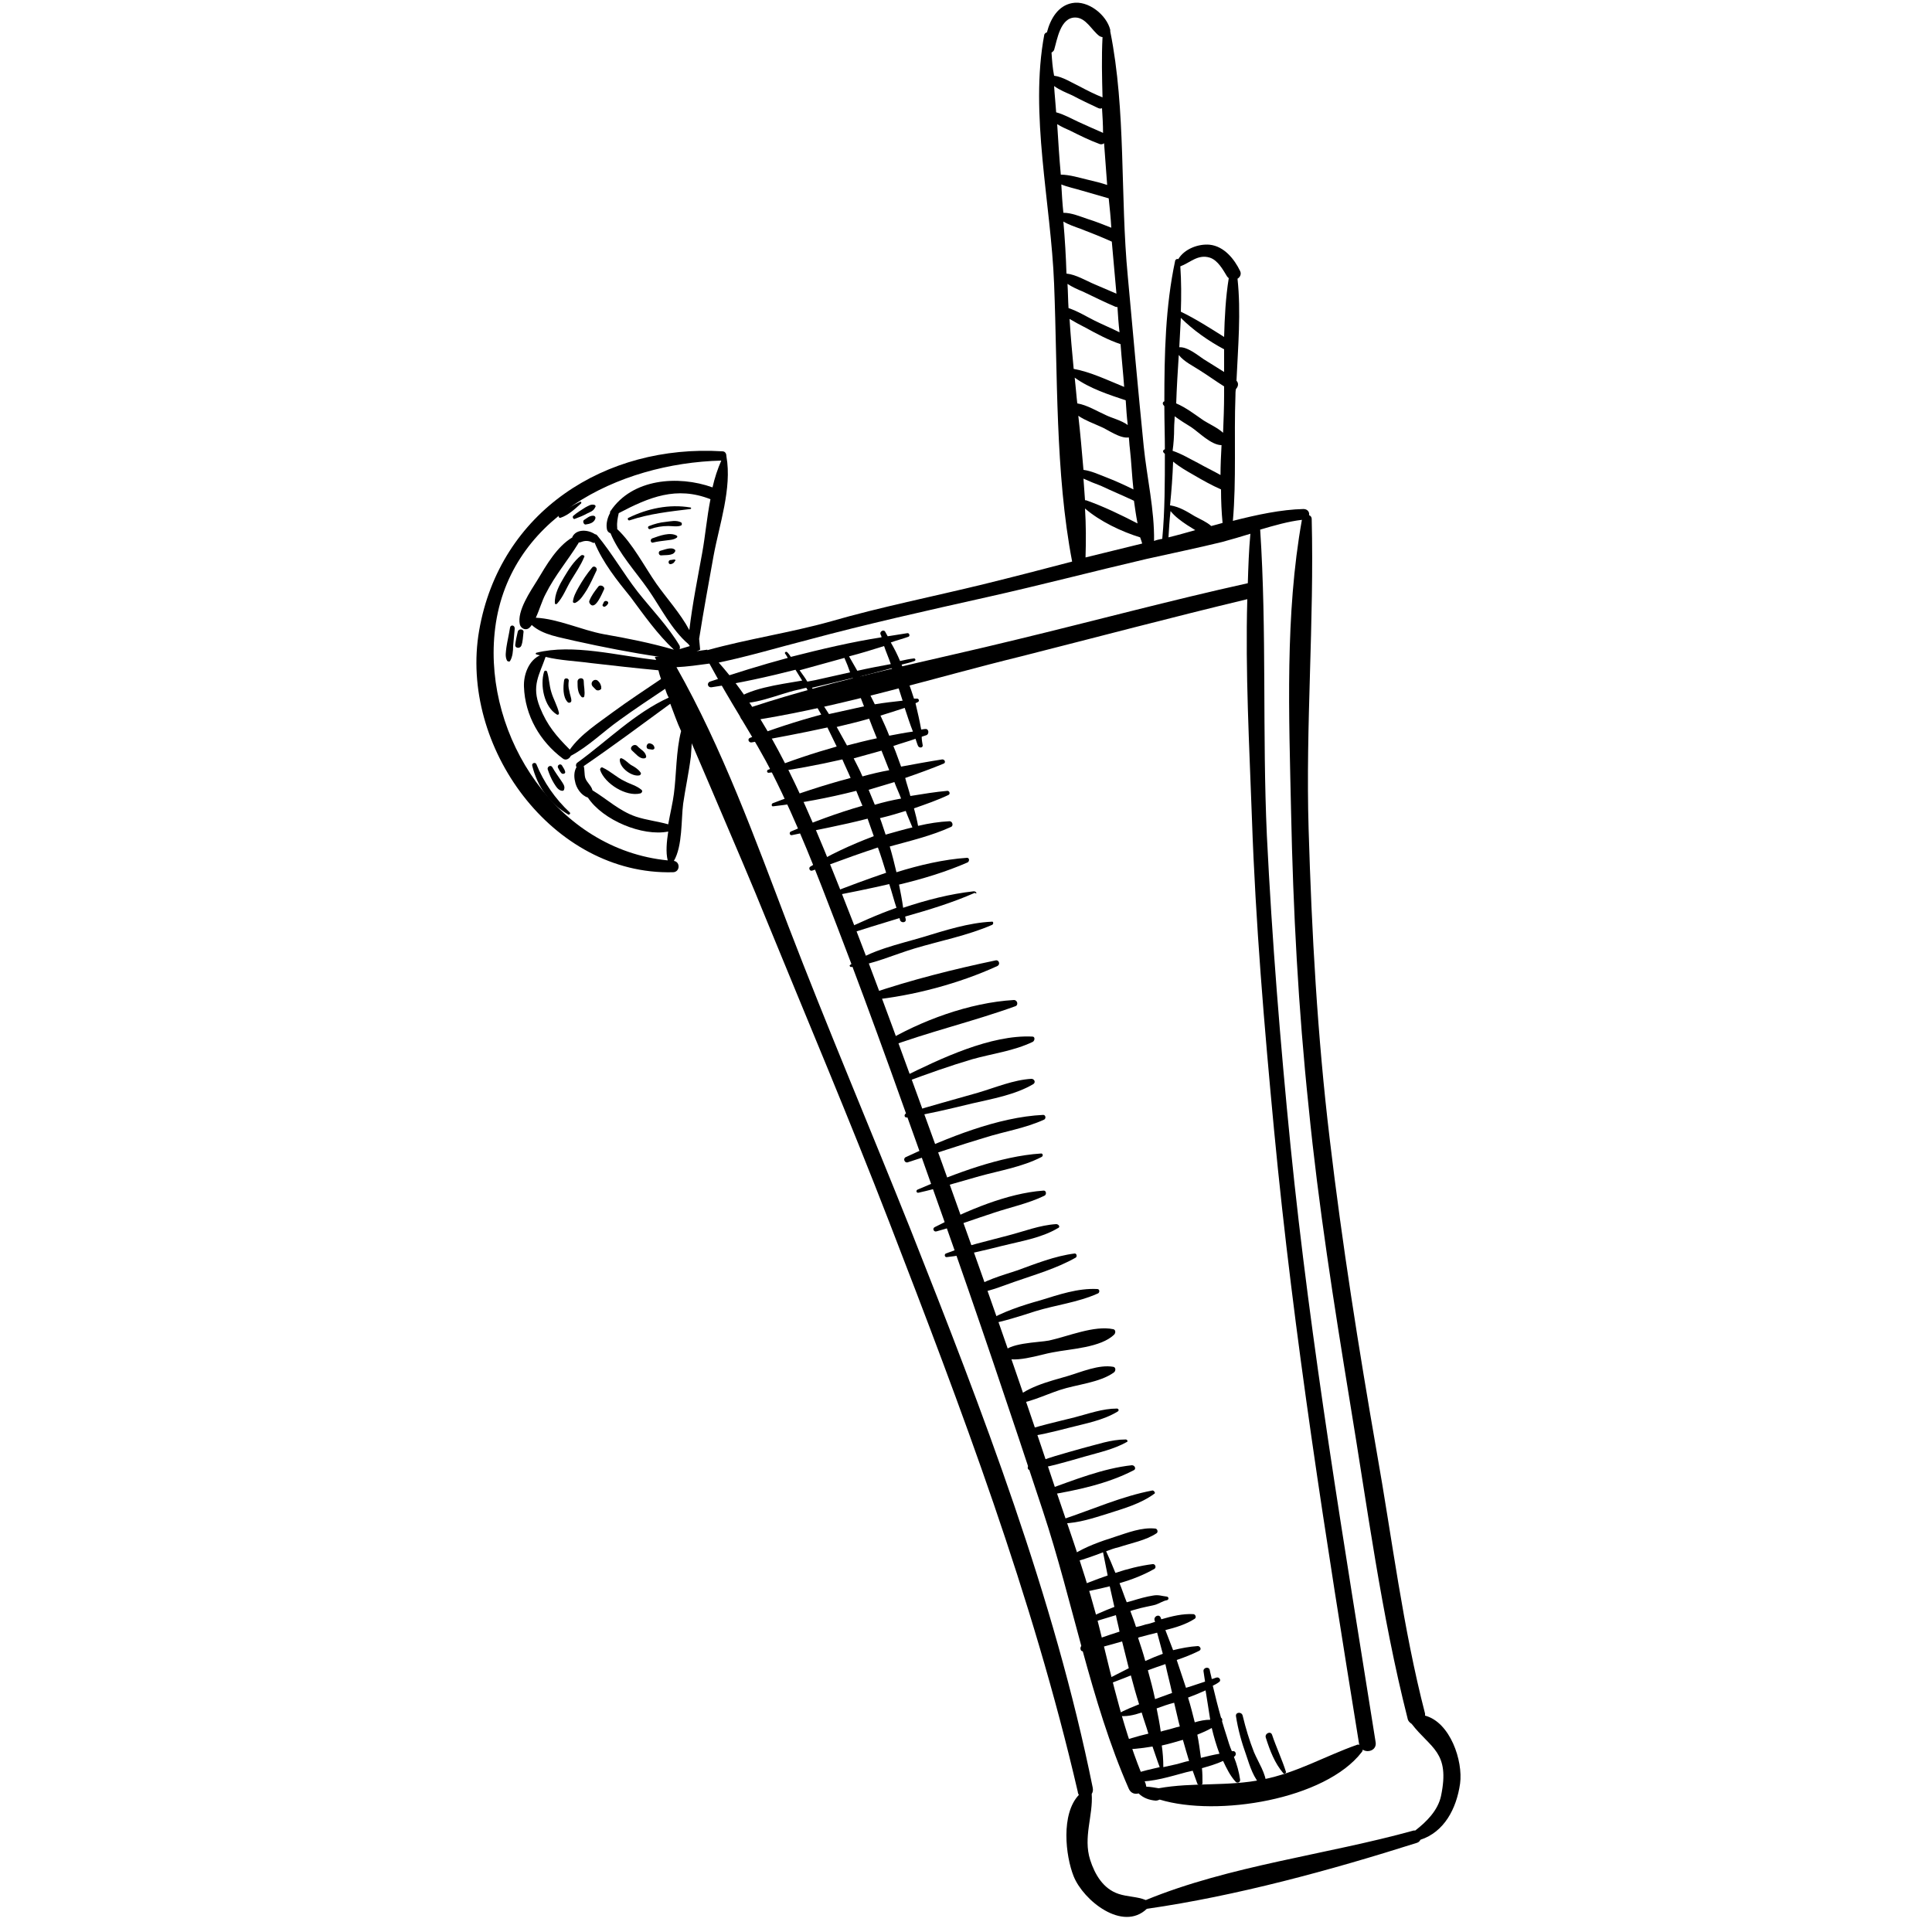 <svg version="1.1" id="Calque_1" xmlns="http://www.w3.org/2000/svg" xmlns:xlink="http://www.w3.org/1999/xlink" x="0px" y="0px"
	 viewBox="0 0 375 375" style="enable-background:new 0 0 375 375;" xml:space="preserve">
<g id="citron">
	<path d="M135.9,126.1c0,0-0.2-2.1-0.2-2.1c0.9-5.7,1.8-10.5,2.8-16.1c1.1-6,3.6-13.1,2.5-19.3c0-0.5-0.2-1-0.8-1
		C117.5,86.2,97,99.3,93,122.4c-3.9,22.4,14.2,47.5,37.6,46.9c1.4,0,1.5-2,0.2-2.2c1.7-2.9,1.4-8,1.8-11.1c0.4-2.8,1.1-6,1.5-9.2
		l0.4-5.8l-4.9-11.7L135.9,126.1z M136.3,107.3c-0.9,5-1.9,9.9-2.5,15c-1.7-3.2-4.5-6.3-6.4-9c-2.3-3.3-4.6-7.8-7.6-10.6
		c0-0.1,0-0.2,0-0.3c-0.1-1,0.1-1.9,0.3-2.8c5.9-3.1,11.2-5.3,17.8-2.7C137.2,100.4,136.9,104,136.3,107.3z M96,122.9
		c2.2-22.3,24.1-33,44-33.5c-0.7,1.6-1.3,3.4-1.7,5.2c-6.7-2.4-15.6-1.7-19.8,4.6c-0.1,0.1-0.1,0.2-0.1,0.4
		c-0.5,0.9-0.8,2.1-0.6,3.1c0.1,0.5,0.4,0.7,0.7,0.8c1.6,3.9,5,7.6,7.3,10.9c2.3,3.3,4.6,7.9,7.8,10.6c0.1,0.1,0.2,0.3,0.3,0.4
		c-0.7,0.2-1.3,0.4-2,0.6c0.1-0.2,0.1-0.4,0-0.7c-2.2-3.7-5.4-7-8.1-10.4c-2.8-3.6-5-7.5-7.9-11c-0.1-0.1-0.2-0.2-0.4-0.2
		c-1.3-0.9-3.6-1.1-4.4,0.5c0,0,0,0,0,0.1c-3,1.8-5,5.3-6.8,8.3c-1.3,2.1-4,6-3.4,8.6c0.2,0.8,1.2,1.3,1.9,0.6
		c0.1-0.1,0.3-0.3,0.4-0.5c2.2,2,5.6,2.4,8.4,3.1c5.4,1.2,11,2.3,16.5,3.1c-0.1,0-0.1,0-0.2,0.1c0,0,0,0,0,0
		c-0.2,0.1-0.4,0.3-0.5,0.5c-7.4-0.8-16.2-3.2-23.3-1.4c-0.1,0-0.2,0.3,0,0.3c0.2,0.1,0.4,0.1,0.7,0.2c-2.2,1-3.2,3.8-3.1,6.1
		c0.2,5.6,3.1,10.6,7.5,13.9c0.6,0.5,1.3,0.1,1.6-0.5c3.4-1.8,6.3-4.7,9.4-6.9c2.9-2.1,5.9-4.1,8.9-6.1c0.2,0.6,0.4,1.2,0.7,1.7
		c-6.6,3-11.9,8.4-17.7,12.6c-0.3,0.2-0.4,0.6-0.2,0.9c-0.5,0.8-0.5,1.9-0.3,2.7c0.2,1.3,1.2,2.8,2.5,3.2c2.9,4.4,10.6,7.6,15.6,6.6
		c-0.3,2-0.5,4-0.1,5.6C108.2,164.9,94,143.1,96,122.9z M130.8,126.1c-4.5-1.3-9-2.2-13.6-3c-4.3-0.8-8.9-3-13.2-3.2
		c0.7-1.5,1.2-3.3,1.9-4.6c1.8-3.6,4.3-6.5,6.4-9.9c0,0,0-0.1,0-0.1c0.3,0,0.5-0.1,0.8-0.2c0.7-0.2,1.3-0.1,1.9,0.2
		c0.1,0.1,0.3,0.1,0.4,0c1.6,3.9,4.4,7.4,7,10.6C125,119.4,127.6,123.1,130.8,126.1z M128.3,131.8c-3.1,2.1-6.3,4.2-9.3,6.4
		c-2.8,2.1-6.3,4.3-8.4,7.3c0,0,0,0,0,0c-2.6-2.6-4.4-4.7-5.8-8.2c-1.7-4.2-0.1-6.3,1.1-9.8c2.8,0.7,5.9,0.8,8.8,1.2
		c4.4,0.5,8.7,1,13.1,1.4C127.9,130.6,128.1,131.2,128.3,131.8z M130.8,154.1c-0.2,1.6-0.7,3.7-1.1,5.9c-2.1-0.6-4.2-0.8-6.3-1.5
		c-3.2-1.1-5.6-3.4-8.4-5.1c-0.2-0.9-1.1-1.5-1.4-2.4c-0.2-0.7-0.1-1.6-0.3-2.3c5.7-3.9,11.2-8,16.8-12.1c0.7,1.8,1.3,3.6,2.1,5.3
		C131.2,145.8,131.3,150.4,130.8,154.1z"/>
	<path d="M134,98.5c-4.1-0.7-8.3,0.2-12,2c-0.3,0.1-0.1,0.6,0.2,0.5c3.9-1.3,7.7-1.7,11.8-2.2C134.2,98.8,134.2,98.5,134,98.5z"/>
	<path d="M132.2,101.4c-0.9-0.5-2.1-0.2-3-0.1c-1.1,0.1-2.2,0.4-3.2,0.8c-0.4,0.1-0.2,0.7,0.2,0.6c1.1-0.4,2.3-0.6,3.5-0.6
		c0.8,0,1.8,0.2,2.5-0.1C132.4,101.9,132.4,101.5,132.2,101.4z"/>
	<path d="M131.4,104c-1.3-0.8-3.4,0-4.8,0.5c-0.5,0.2-0.3,1,0.2,0.8c0.8-0.2,1.7-0.3,2.5-0.4c0.7-0.1,1.4-0.1,2-0.5
		C131.5,104.3,131.5,104.1,131.4,104z"/>
	<path d="M131,106.7c-0.7-0.6-2,0-2.8,0.2c-0.5,0.1-0.4,0.9,0.1,0.9c0.8-0.1,2.3,0.1,2.7-0.7C131.1,107,131.1,106.8,131,106.7z"/>
	<path d="M130.9,108.6c-0.3,0-0.5,0.1-0.8,0.1c-0.5,0.1-0.4,0.9,0.1,0.8c0.4-0.1,0.6-0.2,0.8-0.6
		C131.2,108.8,131.1,108.6,130.9,108.6z"/>
	<path d="M112.8,107.8c-1.4,1.1-2.4,2.7-3.3,4.2c-0.9,1.5-1.9,3.3-1.8,5.1c0,0.2,0.3,0.2,0.4,0.1c1.2-1.3,1.8-3,2.7-4.5
		c0.9-1.5,1.9-2.9,2.6-4.6C113.6,107.9,113.1,107.6,112.8,107.8z"/>
	<path d="M114.9,110.2c-1,1.2-1.8,2.4-2.6,3.8c-0.5,0.9-1,1.8-1.1,2.8c0,0.2,0.3,0.3,0.5,0.2c1-0.5,1.6-1.6,2.2-2.5
		c0.7-1.2,1.3-2.5,1.9-3.8C116,110.1,115.2,109.7,114.9,110.2z"/>
	<path d="M116.1,113.9c-0.7,0.9-1.3,1.7-1.7,2.7c-0.1,0.2,0,0.5,0.2,0.7c1,1.1,2.3-2.2,2.6-2.8C117.6,113.9,116.5,113.3,116.1,113.9
		z"/>
	<path d="M117.2,116.9c-0.1,0.1-0.1,0.3-0.2,0.4c-0.2,0.3,0.2,0.6,0.5,0.4c0.3-0.2,0.3-0.2,0.5-0.5
		C118.3,116.7,117.4,116.4,117.2,116.9z"/>
	<path d="M107,134.3c-0.4-1.3-0.4-2.6-0.8-3.9c-0.1-0.3-0.5-0.3-0.6,0c-0.8,2.6,0,6.8,2.5,8.3c0.2,0.1,0.4,0,0.4-0.3
		C108.2,137,107.4,135.7,107,134.3z"/>
	<path d="M110.5,134.1c-0.2-0.7-0.2-1.3-0.1-2c0-0.5-0.8-0.6-0.9-0.1c-0.2,1.3-0.3,3.3,0.7,4.3c0.2,0.2,0.7,0.1,0.7-0.3
		C110.9,135.4,110.6,134.8,110.5,134.1z"/>
	<path d="M113.3,132.2c0-0.8-1.2-0.7-1.2,0.1c0,1.1,0,2.2,0.8,3c0.2,0.1,0.4,0.1,0.5-0.1C113.6,134.2,113.3,133.2,113.3,132.2z"/>
	<path d="M116.7,133.3c-0.1-0.4-0.2-0.7-0.5-1c-0.7-0.9-1.9,0.2-1.1,1c0.2,0.2,0.4,0.4,0.6,0.6c0.3,0.2,0.7,0.1,0.9-0.1
		c0,0,0,0,0.1-0.1c0,0,0,0,0-0.1c0,0,0,0,0,0C116.7,133.5,116.7,133.4,116.7,133.3z"/>
	<path d="M124.5,153.3c-0.9-0.8-2.2-1.1-3.3-1.7c-1.5-0.7-2.7-1.9-4.2-2.6c-0.3-0.2-0.6,0.2-0.5,0.5c0.9,2.6,5,5.2,7.8,4.5
		C124.6,153.9,124.8,153.5,124.5,153.3z"/>
	<path d="M124.3,149.9c-0.4-0.6-1.2-1.1-1.8-1.4c-0.6-0.4-1.1-1-1.8-1.3c-0.2-0.1-0.4,0-0.4,0.3c0,1.6,2.4,3.3,3.8,3
		C124.4,150.4,124.5,150.1,124.3,149.9z"/>
	<path d="M123.7,144.8c-0.6-0.6-1.7,0.3-1,0.9c0.6,0.5,1.4,1.6,2.3,1.5c0.3,0,0.5-0.2,0.4-0.5C125.2,145.8,124.2,145.4,123.7,144.8z
		"/>
	<path d="M127,145c-0.1-0.4-0.4-0.6-0.8-0.7c-0.7-0.2-1,1-0.3,1.1c0.2,0,0.5,0.1,0.7,0.1C127,145.5,127.1,145.2,127,145z"/>
	<path d="M99,121.8c-0.2,1.3-0.5,2.5-0.7,3.8c-0.1,0.9-0.3,1.8,0.1,2.6c0.1,0.2,0.5,0.3,0.6,0.1c0.5-0.8,0.6-2,0.6-2.9
		c0.1-1.1,0.2-2.2,0.3-3.3C100,121.3,99.1,121.2,99,121.8z"/>
	<path d="M100.5,122.6c-0.2,0.9-0.4,1.7-0.5,2.6c0,0.7,1,0.7,1.2,0.1c0.3-0.8,0.3-1.7,0.4-2.5C101.8,122.1,100.7,121.9,100.5,122.6z
		"/>
	<path d="M112.6,97.4c-1.4,0.7-3,1.4-4.1,2.6c-0.2,0.2,0,0.6,0.3,0.5c1.5-0.5,2.8-1.7,4-2.8C112.9,97.6,112.8,97.3,112.6,97.4z"/>
	<path d="M115.4,98c-0.7-0.2-1.2,0.2-1.8,0.5c-0.8,0.5-1.6,1-2.3,1.6c-0.3,0.2,0,0.8,0.3,0.6c0.8-0.3,1.6-0.6,2.3-1
		c0.6-0.3,1.3-0.5,1.6-1.2C115.7,98.3,115.6,98.1,115.4,98z"/>
	<path d="M115.1,100.1c-0.7,0-1.2,0.5-1.7,0.8c-0.4,0.2-0.1,1,0.3,0.9c0.7-0.1,1.5-0.3,1.8-1C115.7,100.4,115.5,100.1,115.1,100.1z"
		/>
	<path d="M110.6,157.7c-2.8-2.6-5.1-5.9-6.5-9.4c-0.2-0.4-0.9-0.2-0.8,0.3c1,4.1,3.3,7.3,7,9.5C110.5,158.2,110.8,157.9,110.6,157.7
		z"/>
	<path d="M108.9,151.5c-0.6-0.9-1.2-1.7-1.7-2.6c-0.3-0.5-1-0.1-0.9,0.4c0.3,0.9,0.7,1.9,1.2,2.7c0.4,0.6,0.8,1.4,1.6,1.5
		c0.2,0,0.4-0.1,0.4-0.3C109.7,152.6,109.3,152.1,108.9,151.5z"/>
	<path d="M109.1,148.6c-0.3-0.5-1-0.1-0.8,0.4c0.2,0.4,0.4,0.8,0.7,1.1c0.2,0.2,0.8,0.1,0.7-0.3C109.6,149.3,109.3,149,109.1,148.6z
		"/>
</g>
<g id="verre3">
	<path d="M127.1,127.5c4.2,10,17.4,40.4,21.4,50.4c8.1,19.8,16.4,39.4,24.1,59.3c14,36.2,27.8,72.6,36.6,110.6
		c0,0.2,0.1,0.4,0.2,0.6c-3.5,3.7-2.6,11.8-1,15.8c1.9,4.7,9.5,10.8,14.2,6.3c17.4-2.5,35.7-7.5,52.4-12.8c0.4-0.1,0.6-0.4,0.7-0.6
		c4.6-1.5,7-6,7.7-10.9c0.6-4.4-1.9-11.9-6.8-13.2c0-0.1,0-0.3,0-0.4c-4.3-16.6-6.4-34-9.4-50.9c-3.5-20.1-6.7-40.3-9.1-60.6
		c-2.4-20-3.5-40.1-4.1-60.2c-0.6-20.1,1.1-40.2,0.6-60.2c0-0.3-0.2-0.6-0.5-0.7c0.1-0.6-0.3-1.2-1.1-1.2c-4.3,0.1-9,1.1-13.7,2.3
		c0.7-8,0.2-16.2,0.5-24.3c0-0.4,0-0.9,0.1-1.3c0.4-0.4,0.6-1.1,0.1-1.6c0.3-6.6,0.9-13.3,0.2-19.8c0.5-0.3,0.8-0.9,0.5-1.5
		c-1.1-2.3-3.1-4.8-5.9-5.1c-2.2-0.2-4.9,0.8-6.1,2.8c-0.2-0.1-0.5,0-0.6,0.3c-1.9,8.9-2.1,18.1-2.1,27.3c-0.3,0.1-0.4,0.4-0.2,0.7
		c0.1,0.1,0.2,0.2,0.2,0.3c0,2.8,0.1,5.5,0.1,8.3c-0.3,0.1-0.5,0.4-0.2,0.7c0.1,0.1,0.1,0.1,0.2,0.2c0,5.5,0,11.1-0.5,16.4
		c0,0,0,0.1,0,0.1c0,0,0,0-0.1,0c-0.5,0.1-1,0.2-1.5,0.4c0.1-6-1.4-12.4-2-18.3c-1.1-11-2.1-22.1-3.1-33.1
		c-1.5-15.6-0.3-32.1-3.4-47.5c0,0,0,0,0,0c0-0.1,0-0.2,0-0.3c-0.7-2.9-4.3-5.8-7.4-5.2c-2.7,0.5-4.2,3-4.9,5.7
		c-0.2,0-0.4,0.2-0.5,0.4c-2.9,15.4,1.3,32.8,1.9,48.4c0.7,17.5,0.2,36.7,3.5,53.9c-5.7,1.5-11.5,3-17.2,4.4
		c-9.8,2.4-19.9,4.4-29.6,7.2c-7.8,2.2-16.1,3.4-24,5.6c0,0,0-0.1,0-0.1 M222.2,345.8c-4-9.4-6.2-19.2-8.6-29
		c-2.3-9.5-5.7-18.8-8.8-28c-7-21.1-14.4-42-21.9-62.9c-6.4-17.6-12.7-35.3-19.6-52.7c-4.3-10.8-9.2-23-15.7-33.6
		c17-2.8,33.9-8.1,50.6-12.2c14.6-3.7,29.3-7.6,43.9-11.1c-0.4,14.2,0.4,28.5,0.9,42.6c0.7,20.2,2.4,40.4,4.3,60.5
		c3.8,40,10.1,79.5,16.5,119.1c0,0.1,0,0.1,0.1,0.2c-0.2-0.1-0.4-0.1-0.6,0c-6.2,2.2-11.6,5.4-18.2,6.7c-6.7,1.4-13.6,0.5-20.2,1.7
		c0,0,0,0,0,0c-0.7-0.1-1.6-0.3-2.4-0.3C222.4,346.4,222.4,346.2,222.2,345.8z M234.8,50c1.6,0.5,2.6,2.4,3.4,3.7
		c0.1,0.1,0.2,0.2,0.3,0.3c-0.6,3.7-0.8,7.6-0.9,11.4c-2.7-1.7-5.5-3.5-8.4-4.9c0.1-2.9,0.1-5.9-0.1-8.8C231,51,232.5,49.3,234.8,50
		z M229.2,61.7c2.4,2.4,5.4,4.5,8.4,6.1c0,1.5,0,2.9,0,4.4c-1.3-0.8-2.7-1.7-4-2.5c-1.2-0.8-3.1-2.4-4.7-2.3
		C229,65.5,229.1,63.6,229.2,61.7z M228.8,68.9c1,1.3,2.9,2.2,4.1,3c1.6,1,3.1,2.1,4.7,3.1c0,0.5,0,1,0,1.5c0,2.5-0.1,5-0.2,7.5
		c-1.1-1-2.7-1.7-3.8-2.4c-1.6-1.1-3.4-2.5-5.3-3.3C228.4,75.2,228.6,72,228.8,68.9z M227.9,83.1c0-0.8,0.1-1.5,0.1-2.3
		c1.1,0.8,2.2,1.5,3.2,2.1c1.5,1,3.9,3.5,5.9,3.5c-0.1,1.9-0.2,3.9-0.2,5.8c-1.4-0.8-2.9-1.5-4.3-2.3c-1.6-0.8-3.2-1.8-5-2.4
		C227.8,86.1,227.9,84.6,227.9,83.1z M227.7,89.6c1.2,1,2.6,1.8,4,2.6c1.7,1,3.5,2,5.3,2.8c0,2.2,0.1,4.4,0.3,6.5
		c-0.7,0.2-1.4,0.4-2.2,0.6c-0.9-0.8-2.1-1.3-3.2-1.9c-1.5-0.9-2.9-1.8-4.7-2.1c0,0,0,0-0.1,0C227.4,95.2,227.6,92.4,227.7,89.6z
		 M227.2,99.2c0.9,1.1,2,1.9,3.2,2.7c0.5,0.3,1.1,0.7,1.6,1c-1.8,0.5-3.5,1-5.2,1.4C226.9,102.6,227,100.9,227.2,99.2z M221.7,105.5
		c-3.7,0.9-7.3,1.8-11,2.7c0.1-3.2,0.1-6.3-0.1-9.5c2.9,2.5,7.1,4.5,10.7,5.6C221.5,104.8,221.6,105.2,221.7,105.5z M220.8,101.6
		c-3.3-1.7-6.6-3.3-10-4.5c-0.1,0-0.1,0-0.2,0c-0.1-1.4-0.2-2.8-0.3-4.2c1.1,0.5,2.3,1,3.4,1.4c2.1,1,4.3,1.9,6.4,2.9
		C220.3,98.6,220.5,100.1,220.8,101.6z M219.1,84.9c0.1,0.7,0.1,1.4,0.2,2.1c0.3,2.6,0.4,5.3,0.7,8c-1.8-0.9-3.6-1.7-5.4-2.4
		c-1.3-0.5-2.8-1.2-4.3-1.4c-0.3-3.5-0.6-7-1-10.5c1.3,0.9,3,1.5,4.3,2.1C214.9,83.3,217.4,85.2,219.1,84.9z M218.9,82.5
		c-1.2-0.9-3.2-1.4-4.2-1.9c-1.6-0.7-3.7-2-5.6-2.3c-0.2-1.7-0.3-3.3-0.5-5c2.9,2.1,6.6,3.3,9.9,4.4
		C218.6,79.3,218.7,80.9,218.9,82.5z M204.1,10.2c0.2-0.1,0.4-0.3,0.5-0.5c0.6-2,1.2-6.3,4.1-6.3c2.1,0,3.2,2.5,4.7,3.6
		c0.2,0.1,0.4,0.2,0.6,0.2c-0.2,3.9-0.1,7.8,0,11.7c-1.5-0.6-2.9-1.3-4.4-2.1c-1.5-0.7-3.3-1.9-5-2.1
		C204.3,13.2,204.2,11.7,204.1,10.2z M204.6,16.7c1.1,0.8,2.4,1.3,3.5,1.8c1.7,0.9,3.4,1.7,5.1,2.5c0.3,0.1,0.5,0.1,0.7,0
		c0.1,1.6,0.2,3.2,0.2,4.8c-0.1,0-0.1-0.1-0.2-0.1c-1.6-0.7-3.2-1.4-4.7-2.1c-1.3-0.6-2.7-1.4-4.2-1.8
		C204.9,20.2,204.7,18.4,204.6,16.7z M205.2,24.1c0.8,0.5,1.7,0.9,2.6,1.3c1.8,0.9,3.6,1.8,5.5,2.5c0.4,0.2,0.8,0.1,1-0.1
		c0.2,2.7,0.4,5.4,0.6,8.1c-1.2-0.4-2.4-0.7-3.7-1c-1.7-0.4-3.6-1-5.3-1C205.6,30.6,205.4,27.3,205.2,24.1z M206,35.8
		c1.2,0.5,2.7,0.8,4,1.2c1.7,0.5,3.5,1,5.2,1.5c0.2,1.9,0.4,3.8,0.5,5.7c-1.5-0.6-3-1.2-4.6-1.7c-1.5-0.5-3.1-1.2-4.7-1.2
		C206.2,39.4,206.1,37.6,206,35.8z M206.4,43c1,0.6,2.2,1,3.3,1.4c2.1,0.8,4.1,1.6,6.1,2.5c0.3,3.4,0.6,6.8,0.9,10.1
		c-1.4-0.6-2.8-1.2-4.2-1.8c-1.7-0.7-3.6-1.9-5.5-2.1C206.9,49.8,206.7,46.4,206.4,43z M207.2,55.1c0.9,0.6,2,1.1,3,1.5
		c2.1,1,4.1,2,6.2,2.9c0.2,0.1,0.4,0.1,0.5,0.1c0.1,1.6,0.2,3.2,0.4,4.9c-1.6-0.8-3.3-1.5-4.9-2.3c-1.6-0.8-3.2-1.8-5-2.4
		C207.3,58.2,207.3,56.7,207.2,55.1z M207.6,61.9c1,0.6,2.1,1.2,3.1,1.7c2.2,1.2,4.4,2.4,6.8,3.2c0.2,2.8,0.5,5.5,0.7,8.3
		c-3.2-1.3-6.5-2.9-9.8-3.5C208.1,68.4,207.8,65.2,207.6,61.9z M156.8,124.2c11.5-3.1,23.2-5.7,34.8-8.3c10.3-2.3,20.6-5,30.9-7.4
		c4.9-1.1,9.8-2.1,14.7-3.3c1.8-0.5,3.6-1,5.5-1.6c-0.3,3.2-0.4,6.4-0.5,9.6c-14.9,3.3-29.8,7.3-44.7,10.9
		c-17.1,4.2-34.8,7.6-51.5,13.1c-2-3.1-4.2-6-6.5-8.6C145.3,127.4,151.3,125.6,156.8,124.2z M279.7,348.6c-0.6,2.8-2.8,5-5,6.7
		c-0.1,0-0.2,0-0.3,0c-16.9,4.7-35.7,6.8-52,13.5c-1.7-0.7-3.5-0.6-5.3-1.2c-3-1-4.6-3.8-5.5-6.6c-1.4-4.4,0.6-8.6,0.3-12.8
		c0.2-0.3,0.3-0.7,0.2-1.2c-7.5-37.1-21.4-73.1-35.3-108.2c-7.9-19.8-16.2-39.3-23.8-59.1c-6.4-16.8-12.8-34.5-21.7-50.2
		c2.1-0.1,4.2-0.4,6.4-0.7c1.9,3.5,3.9,6.9,5.9,10.2c0.1,0.2,0.2,0.5,0.4,0.7c2.1,3.5,4.2,7,6,10.6c4.8,9.5,8.6,19.4,12.4,29.3
		c7.2,18.7,13.9,37.7,20.6,56.6c6.7,18.9,13.1,37.9,19.4,57c5.9,17.8,9.2,36.9,16.7,54c0.4,0.9,1.2,1.1,1.9,0.9
		c0.9,0.9,2.1,1.3,3.3,1.4c0.3,0,0.6-0.1,0.8-0.2c11.2,3.4,32.1,0,39.2-9.2c0.1-0.1,0.2-0.3,0.2-0.5c1,0.7,2.8,0.1,2.5-1.5
		c-6.1-38.5-12.6-76.8-16.5-115.6c-2-20.1-3.6-40.1-4.6-60.3c-0.9-19.8,0-39.7-1.3-59.4c2.7-0.8,5.5-1.6,8.1-1.9
		c-3.3,18.4-2.5,38-2.1,56.7c0.4,19.1,1.4,38.2,3.4,57.2c1.9,19.2,4.9,38.2,8,57.2c3.4,20.5,6.1,41.4,11.2,61.5
		c0.1,0.6,0.5,0.9,0.8,1.1C277.7,339.4,281.5,340,279.7,348.6z"/>
	<path d="M189,173c-4.6,0.5-9.2,1.7-13.7,3.2c-0.2-1.5-0.5-3-0.8-4.5c4.6-1.1,9.2-2.5,13.3-4.3c0.4-0.2,0.4-0.9-0.1-0.9
		c-4.5,0.3-9.2,1.4-13.7,2.8c-0.4-1.7-0.8-3.3-1.3-5c4-1.1,8.2-2.1,11.9-3.8c0.5-0.2,0.3-1.1-0.3-1.1c-2,0.1-4,0.4-6.1,0.9
		c-0.2-1.1-0.5-2.3-0.8-3.4c2.3-0.8,4.6-1.6,6.7-2.6c0.4-0.2,0.2-0.8-0.2-0.8c-2.3,0.2-4.7,0.6-7.2,1c-0.3-1.2-0.7-2.3-1-3.5
		c2.6-0.9,5.1-1.8,7.5-2.8c0.4-0.2,0.2-0.8-0.3-0.8c-2.6,0.4-5.3,0.9-8,1.4c-0.5-1.3-0.9-2.6-1.5-4c1.4-0.5,2.9-0.9,4.3-1.4
		c0.2,0.5,0.3,1,0.5,1.4c0.2,0.4,0.9,0.4,0.9-0.1c-0.1-0.6-0.2-1.1-0.2-1.7c0.3-0.1,0.6-0.2,0.9-0.3c0.6-0.2,0.5-1.3-0.2-1.2
		c-0.3,0-0.6,0.1-0.8,0.1c-0.3-1.7-0.7-3.4-1.1-5.1c0.1-0.1,0.3-0.1,0.4-0.2c0.5-0.2,0.2-0.8-0.2-0.7c-0.2,0-0.3,0-0.5,0
		c-0.7-2.2-1.5-4.4-2.4-6.6c0.8-0.2,1.7-0.4,2.5-0.7c0.3-0.1,0.2-0.5-0.1-0.5c-0.9,0.1-1.8,0.3-2.7,0.5c-0.5-1.2-1.1-2.4-1.8-3.6
		c1.1-0.4,2.3-0.7,3.4-1.1c0.4-0.1,0.2-0.8-0.2-0.7c-1.3,0.2-2.5,0.4-3.8,0.6c-0.2-0.3-0.3-0.6-0.5-0.9c-0.3-0.5-1.1,0-0.9,0.5
		c0.1,0.2,0.2,0.4,0.2,0.6c-5.8,0.9-11.7,2.3-17.6,3.8c-0.2-0.3-0.4-0.6-0.7-0.9c-0.2-0.2-0.6,0-0.4,0.3c0.2,0.2,0.3,0.5,0.5,0.8
		c-5.2,1.4-10.3,3-15.1,4.6c-0.7,0.3-0.4,1.2,0.3,1.1c5.4-0.8,10.8-2,16.3-3.4c0.4,0.7,0.9,1.4,1.3,2.1c-4.6,0.8-10.5,1.5-13.5,4.1
		c-0.1,0,0,0.1,0,0.1c3.7,0.9,8.9-1.6,12.6-2.4c0.6-0.1,1.1-0.3,1.7-0.4c1,1.7,1.9,3.5,2.9,5.2c-4.8,1.3-9.4,2.8-13.8,4.5
		c-0.6,0.2-0.3,1,0.3,0.9c4.8-0.9,9.7-1.8,14.7-2.9c0.6,1.2,1.2,2.5,1.8,3.7c-4.6,1.3-9.1,2.8-13.3,4.5c-0.3,0.1-0.3,0.6,0.1,0.6
		c4.7-0.6,9.5-1.5,14.3-2.6c0.5,1.2,1.1,2.4,1.6,3.6c-5.3,1.4-10.4,3.1-15.1,4.9c-0.3,0.1-0.3,0.7,0.1,0.6c5.2-0.6,10.6-1.6,16.1-3
		c0.4,1,0.8,2,1.2,2.9c-4.9,1.4-9.7,3.2-13.9,5c-0.4,0.2-0.2,0.8,0.2,0.7c4.7-1,9.7-1.9,14.7-3.2c0.4,1.1,0.8,2.3,1.2,3.4
		c-4.5,1.7-8.8,3.7-12.3,5.9c-0.4,0.2-0.2,0.9,0.3,0.8c3.6-1.2,7.1-2.6,10.7-3.8c0.7-0.2,1.4-0.5,2.1-0.7c0.6,1.6,1.1,3.3,1.6,4.9
		c-3.8,1.3-7.6,2.7-11.1,4.1c-0.3,0.1-0.1,0.5,0.1,0.5c3.8-0.7,7.7-1.5,11.6-2.4c0.5,1.5,0.9,3.1,1.4,4.6c-3.7,1.3-7.2,2.9-10.6,4.5
		c-0.6,0.3-0.2,1.1,0.4,0.9c3.5-1.2,7.2-2.3,10.8-3.4c0,0.1,0.1,0.3,0.1,0.4c0.2,0.6,1.2,0.5,1.1-0.1c0-0.2-0.1-0.4-0.1-0.6
		c4.6-1.3,9.2-2.7,13.5-4.6C189.7,173.7,189.6,173,189,173z M177.2,142c-1.5,0.2-3,0.5-4.6,0.8c-0.5-1.3-1.1-2.6-1.7-3.9
		c1.6-0.5,3.2-1,4.7-1.5C176.1,138.9,176.6,140.5,177.2,142z M175.2,136c-1.8,0.2-3.6,0.4-5.4,0.7c-0.9-1.8-1.8-3.7-2.8-5.4
		c2-0.5,4.1-1.1,6.1-1.6C173.9,131.8,174.5,133.9,175.2,136z M171.6,125.4c0.4,1.2,0.9,2.3,1.3,3.5c-2.2,0.4-4.3,0.8-6.5,1.3
		c-0.5-0.9-1.1-1.9-1.6-2.8C167.1,126.8,169.4,126.1,171.6,125.4z M155.2,130.1c2.9-0.8,5.8-1.6,8.7-2.4c0.4,0.9,0.8,1.9,1.1,2.8
		c-2.2,0.5-4.5,1-6.7,1.5c-0.5,0.1-1,0.2-1.6,0.3C156.3,131.6,155.7,130.8,155.2,130.1z M160.9,138.6c-1.1-1.7-2.2-3.4-3.3-5.1
		c2.6-0.6,5.3-1.3,7.9-1.9c0.7,1.8,1.5,3.6,2.2,5.5C165.5,137.6,163.2,138.1,160.9,138.6z M164.4,144.7c-0.7-1.2-1.3-2.4-2-3.6
		c2.1-0.5,4.2-1,6.3-1.6c0.5,1.3,1,2.6,1.5,3.8C168.3,143.7,166.3,144.2,164.4,144.7z M167.4,150.7c-0.5-1.2-1.1-2.3-1.7-3.5
		c1.8-0.5,3.6-1,5.4-1.5c0.5,1.3,1,2.5,1.5,3.8C170.9,149.8,169.2,150.2,167.4,150.7z M169.8,156.2c-0.4-1-0.8-1.9-1.2-2.9
		c1.7-0.5,3.3-1,5-1.5c0.4,1.1,0.9,2.1,1.3,3.2C173.2,155.3,171.5,155.7,169.8,156.2z M171.9,162c-0.4-1.1-0.7-2.2-1.1-3.2
		c1.7-0.4,3.4-0.9,5-1.4c0.4,1.1,0.9,2.2,1.3,3.2C175.4,161,173.7,161.5,171.9,162z"/>
	<path d="M192.5,178.9c-4.5,0.2-9.1,1.7-13.4,3c-4.7,1.4-10.1,2.5-14.1,5.4c-0.2,0.1,0,0.4,0.2,0.4c4.2-0.5,8.3-2.4,12.3-3.6
		c5-1.5,10.3-2.5,15.1-4.6C192.9,179.3,192.8,178.8,192.5,178.9z"/>
	<path d="M193.3,186.4c-8.1,1.7-16.5,3.8-24.4,6.5c-0.6,0.2-0.5,1.3,0.2,1.2c8.1-0.8,17.1-3.2,24.5-6.6
		C194.2,187.2,193.9,186.3,193.3,186.4z"/>
	<path d="M196.8,194.1c-8.6,0.5-18.1,4-25.4,8.4c-0.5,0.3,0,1.1,0.5,0.9c8.3-3.1,16.9-5.1,25.2-8.1
		C197.7,195.1,197.5,194.1,196.8,194.1z"/>
	<path d="M200.4,201.2c-8.1-0.4-17.9,4.3-25,7.8c-0.6,0.3-0.2,1.2,0.4,1c4.3-1.6,8.5-3.1,12.9-4.4c3.9-1.1,8.1-1.6,11.8-3.4
		C200.9,201.9,200.9,201.2,200.4,201.2z"/>
	<path d="M200.2,209.4c-3.5,0.2-7,1.7-10.4,2.7c-4.6,1.3-9.3,2.6-13.9,4c-0.5,0.2-0.4,0.9,0.2,0.8c4.2-0.7,8.4-1.7,12.5-2.7
		c3.9-0.9,8.5-1.7,12-3.8C201.1,210,200.7,209.4,200.2,209.4z"/>
	<path d="M202.5,216.4c-8.8,0.4-18.8,4.5-26.7,8.2c-0.6,0.3-0.2,1.2,0.4,1c5-1.6,10-3.3,15-4.8c3.8-1.2,7.8-1.8,11.5-3.5
		C203.1,217,202.9,216.4,202.5,216.4z"/>
	<path d="M202,223.9c-7.8,0.5-16.7,3.9-23.9,7c-0.4,0.2-0.2,0.7,0.2,0.6c4-0.9,7.9-2.1,11.8-3.2c4-1.1,8.3-1.8,12-3.7
		C202.6,224.4,202.4,223.8,202,223.9z"/>
	<path d="M202.5,231.1c-7,0.5-14.9,3.9-21.1,7.1c-0.5,0.3-0.1,1,0.4,0.8c3.7-1,7.4-2.4,11.1-3.6c3.3-1.1,6.7-1.8,9.8-3.3
		C203.2,231.9,203.1,231,202.5,231.1z"/>
	<path d="M205,237.6c-3.2,0.2-6.2,1.4-9.3,2.2c-4.1,1.1-8.2,2-12.1,3.5c-0.4,0.2-0.2,0.8,0.2,0.7c3.7-0.4,7.2-1.3,10.8-2.2
		c3.6-0.9,7.5-1.5,10.7-3.4C205.9,238.2,205.5,237.6,205,237.6z"/>
	<path d="M208.6,243.3c-3.9,0.5-7.6,2-11.2,3.3c-3,1-6.4,1.9-9,3.8c-0.3,0.2-0.1,0.7,0.3,0.7c2.8-0.2,5.6-1.4,8.2-2.3
		c4-1.4,8.2-2.6,11.9-4.7C209.1,243.9,209,243.3,208.6,243.3z"/>
	<path d="M213,250.2c-3.8-0.2-7.5,1.1-11.1,2.2c-3.6,1-7.2,2.2-10.5,4.1c-0.3,0.2-0.1,0.7,0.2,0.6c3.2-0.6,6.3-1.6,9.4-2.6
		c3.9-1.2,8.2-1.7,12-3.4C213.5,251,213.5,250.2,213,250.2z"/>
	<path d="M216.1,258c-3.7-0.8-8.8,1.4-12.5,2.2c-2,0.4-8.2,0.4-9.1,2.6c-0.1,0.1-0.1,0.2,0,0.3c1.5,1.9,7.8-0.3,9.8-0.6
		c3.5-0.7,9.4-0.9,12-3.5C216.6,258.6,216.5,258.1,216.1,258z"/>
	<path d="M216.1,265.3c-2.8-0.5-6.2,1-8.9,1.8c-3.4,1-8.6,2.2-10.9,5.2c-0.1,0.1,0,0.3,0.1,0.3c3.1-0.2,6.3-1.8,9.3-2.8
		c3.3-1.1,7.7-1.4,10.5-3.4C216.6,266.1,216.6,265.4,216.1,265.3z"/>
	<path d="M216.8,273.4c-2.8,0-5.5,1-8.2,1.7c-3.6,0.9-7.2,1.7-10.7,2.9c-0.6,0.2-0.2,1.1,0.3,1c3.2-0.3,6.3-1.1,9.4-1.9
		c3.1-0.8,6.5-1.4,9.3-3.1C217.3,273.8,217.1,273.4,216.8,273.4z"/>
	<path d="M218.5,279.4c-2.9,0-5.6,1-8.4,1.7c-3.5,1-7.1,1.9-10.4,3.4c-0.4,0.2-0.2,0.9,0.2,0.8c3.6-0.5,7.2-1.6,10.7-2.6
		c2.8-0.8,5.6-1.4,8.1-2.8C219,279.8,218.8,279.4,218.5,279.4z"/>
	<path d="M219.7,284.4c-5.6,0.6-11.3,2.9-16.6,4.8c-0.6,0.2-0.2,1.1,0.3,1c5.5-0.9,11.6-2.2,16.6-4.8
		C220.6,285.2,220.3,284.4,219.7,284.4z"/>
	<path d="M223.7,289.3c-5.9,1.1-11.7,3.7-17.4,5.6c-0.4,0.1-0.4,0.8,0.1,0.8c3-0.1,5.7-1,8.6-1.9c3.1-1,6.4-1.9,9.1-3.9
		C224.3,289.8,224,289.3,223.7,289.3z"/>
	<path d="M239.5,341C239.6,341,239.6,341,239.5,341c0.6-0.3,0.4-1.2-0.2-1.1c-0.1,0-0.1,0-0.2,0c-0.4-0.9-0.7-1.9-1-2.9
		c-0.3-0.9-0.6-1.9-0.9-2.9c0.1-0.3,0-0.6-0.2-0.7c-0.6-2.1-1.1-4.1-1.6-6.2c0.4-0.2,0.8-0.4,1.2-0.7c0.5-0.3,0.1-1-0.4-0.9
		c-0.2,0-0.5,0.2-1,0.3c-0.1-0.6-0.3-1.2-0.4-1.8c-0.2-0.7-1.3-0.4-1.2,0.3c0.1,0.6,0.2,1.3,0.3,2c-1,0.3-2.3,0.8-3.7,1.2
		c-0.6-1.8-1.2-3.6-1.8-5.4c1.5-0.5,3-1.1,4.4-1.8c0.5-0.3,0.1-0.9-0.3-0.9c-1.6,0.1-3.2,0.4-4.8,0.8c-0.5-1.3-1-2.6-1.5-3.9
		c2-0.5,4-1.1,5.7-2.2c0.4-0.3,0.1-0.9-0.3-0.9c-2.1-0.1-4.1,0.4-6.2,1c0-0.1-0.1-0.2-0.1-0.3c-0.3-0.8-1.4-0.3-1.2,0.5
		c0,0.1,0.1,0.2,0.1,0.3c-0.6,0.2-1.2,0.4-1.8,0.5c-0.6,0.2-1.3,0.4-1.9,0.5c-0.3-1-0.7-2-1.1-3.1c0.3-0.1,0.6-0.2,1-0.3
		c1.3-0.4,2.6-0.6,3.8-0.9c0.7-0.2,1.6-0.8,2.3-0.9c0.4-0.1,0.4-0.6,0-0.7c-1-0.1-1.6-0.4-2.7-0.2c-1.3,0.2-2.7,0.6-4,1
		c-0.4,0.1-0.7,0.2-1.1,0.3c-0.5-1.2-0.9-2.5-1.4-3.7c2.4-0.7,4.7-1.6,6.8-2.8c0.4-0.3,0.1-1-0.4-0.9c-2.4,0.3-4.8,0.9-7.2,1.7
		c-0.6-1.5-1.2-2.9-1.8-4.2c0.8-0.3,1.6-0.6,2.5-0.8c2.4-0.8,5.2-1.3,7.3-2.7c0.3-0.2,0.2-0.8-0.2-0.9c-2.7-0.3-5.4,0.8-7.9,1.6
		c-2.8,0.9-5.7,1.9-8.2,3.5c-0.7,0.5-0.2,1.6,0.6,1.3c1.8-0.5,3.5-1.1,5.3-1.8c0.3,1.5,0.6,3,0.9,4.5c-2.4,0.8-4.7,1.8-7,2.6
		c-0.5,0.2-0.3,1.1,0.2,1c2.4-0.4,4.8-0.9,7.2-1.5c0.3,1.3,0.6,2.6,0.9,4c-2.1,0.8-4.1,1.7-6.1,2.7c-0.5,0.3-0.3,1.2,0.3,0.9
		c2-0.8,4.1-1.4,6.1-2c0.2,1.1,0.5,2.1,0.7,3.2c-2.5,0.8-4.9,1.6-7.2,2.6c-0.6,0.3-0.5,1.4,0.3,1.2c2.5-0.5,5-1.2,7.4-1.9
		c0.4,1.7,0.9,3.5,1.3,5.2c-1.8,0.9-3.5,1.8-5.1,2.6c-0.5,0.3-0.1,1,0.4,0.8c1.7-0.7,3.4-1.3,5.1-2c0.5,1.9,1,3.7,1.6,5.6
		c-2.5,1-4.3,1.8-4.1,2.1c0-0.1-0.2-0.1-0.2,0v0c0,0.1,0,0.1,0.1,0.1c1.6,0.3,3.2-0.1,4.7-0.6c0.4,1.4,0.9,2.7,1.3,4.1
		c-2.1,0.5-4.3,1.1-6.3,2c-0.6,0.2-0.2,1.1,0.3,1.1c2.1,0,4.5-0.2,6.8-0.6c0.5,1.4,0.9,2.7,1.4,4c-1.6,0.4-3.3,0.7-4.8,1.3
		c-0.9,0.3-0.5,1.4,0.3,1.5c3.2,0.1,6.6-1,9.6-1.8c0.5-0.1,0.9-0.2,1.3-0.3c0.3,0.8,0.6,1.7,0.9,2.5c0.2,0.5,1,0.4,1-0.1
		c0-0.9,0-1.9-0.1-2.9c1.4-0.4,2.8-0.8,4.1-1.4c0.7,1.5,1.4,2.9,2.4,4c0.3,0.4,1,0.2,0.9-0.4C240.5,344,240.1,342.5,239.5,341z
		 M220.9,317.9l0.2-0.1c1.1-0.3,2.3-0.6,3.5-0.9c0.4,1.4,0.7,2.7,1.1,4.1c-1.1,0.4-2.3,0.9-3.4,1.4
		C221.9,320.9,221.4,319.4,220.9,317.9z M222.8,324.2c1.1-0.4,2.2-0.8,3.4-1.2c0.4,1.9,0.9,3.7,1.3,5.6c-1.1,0.4-2.2,0.8-3.3,1.2
		C223.8,327.9,223.3,326,222.8,324.2z M224.5,331.6c1.1-0.4,2.2-0.8,3.4-1.1c0.4,1.6,0.7,3.1,1.1,4.6c-0.9,0.2-1.7,0.5-2.6,0.7
		c-0.4,0.1-0.8,0.2-1.1,0.3C225.1,334.6,224.8,333.1,224.5,331.6z M228.5,342.4c-0.9,0.2-1.8,0.4-2.7,0.6c0-1.4-0.1-2.8-0.3-4.2
		c1.4-0.3,2.7-0.7,4.1-1.1c0.4,1.4,0.8,2.8,1.2,4.1C230.1,341.9,229.3,342.2,228.5,342.4z M231.9,334.3c-0.4-1.6-0.8-3.2-1.3-4.8
		c1.1-0.4,2.3-0.9,3.4-1.4c0.3,1.8,0.6,3.8,0.9,5.7C233.9,333.8,232.9,334,231.9,334.3z M233.1,341.2c-0.2-1.5-0.4-3-0.7-4.5
		c1-0.4,1.9-0.8,2.8-1.3c0.4,1.7,0.9,3.4,1.5,5C235.5,340.6,234.3,340.9,233.1,341.2z"/>
	<path d="M243.4,340.1c-0.9-2.3-1.6-4.6-2.2-7.1c-0.2-0.8-1.4-0.7-1.3,0.1c0.4,2.6,1.1,5.1,2,7.6c0.7,2.1,1.4,4.5,3.1,6.1
		c0.3,0.3,0.8,0,0.8-0.4C245.7,344.2,244.3,342.2,243.4,340.1z"/>
	<path d="M246.9,336.7c-0.3-0.8-1.5-0.2-1.2,0.6c0.8,2.5,1.7,4.9,3.4,6.9c0.2,0.2,0.6-0.1,0.5-0.3
		C248.8,341.4,247.7,339.1,246.9,336.7z"/>
</g>
</svg>
